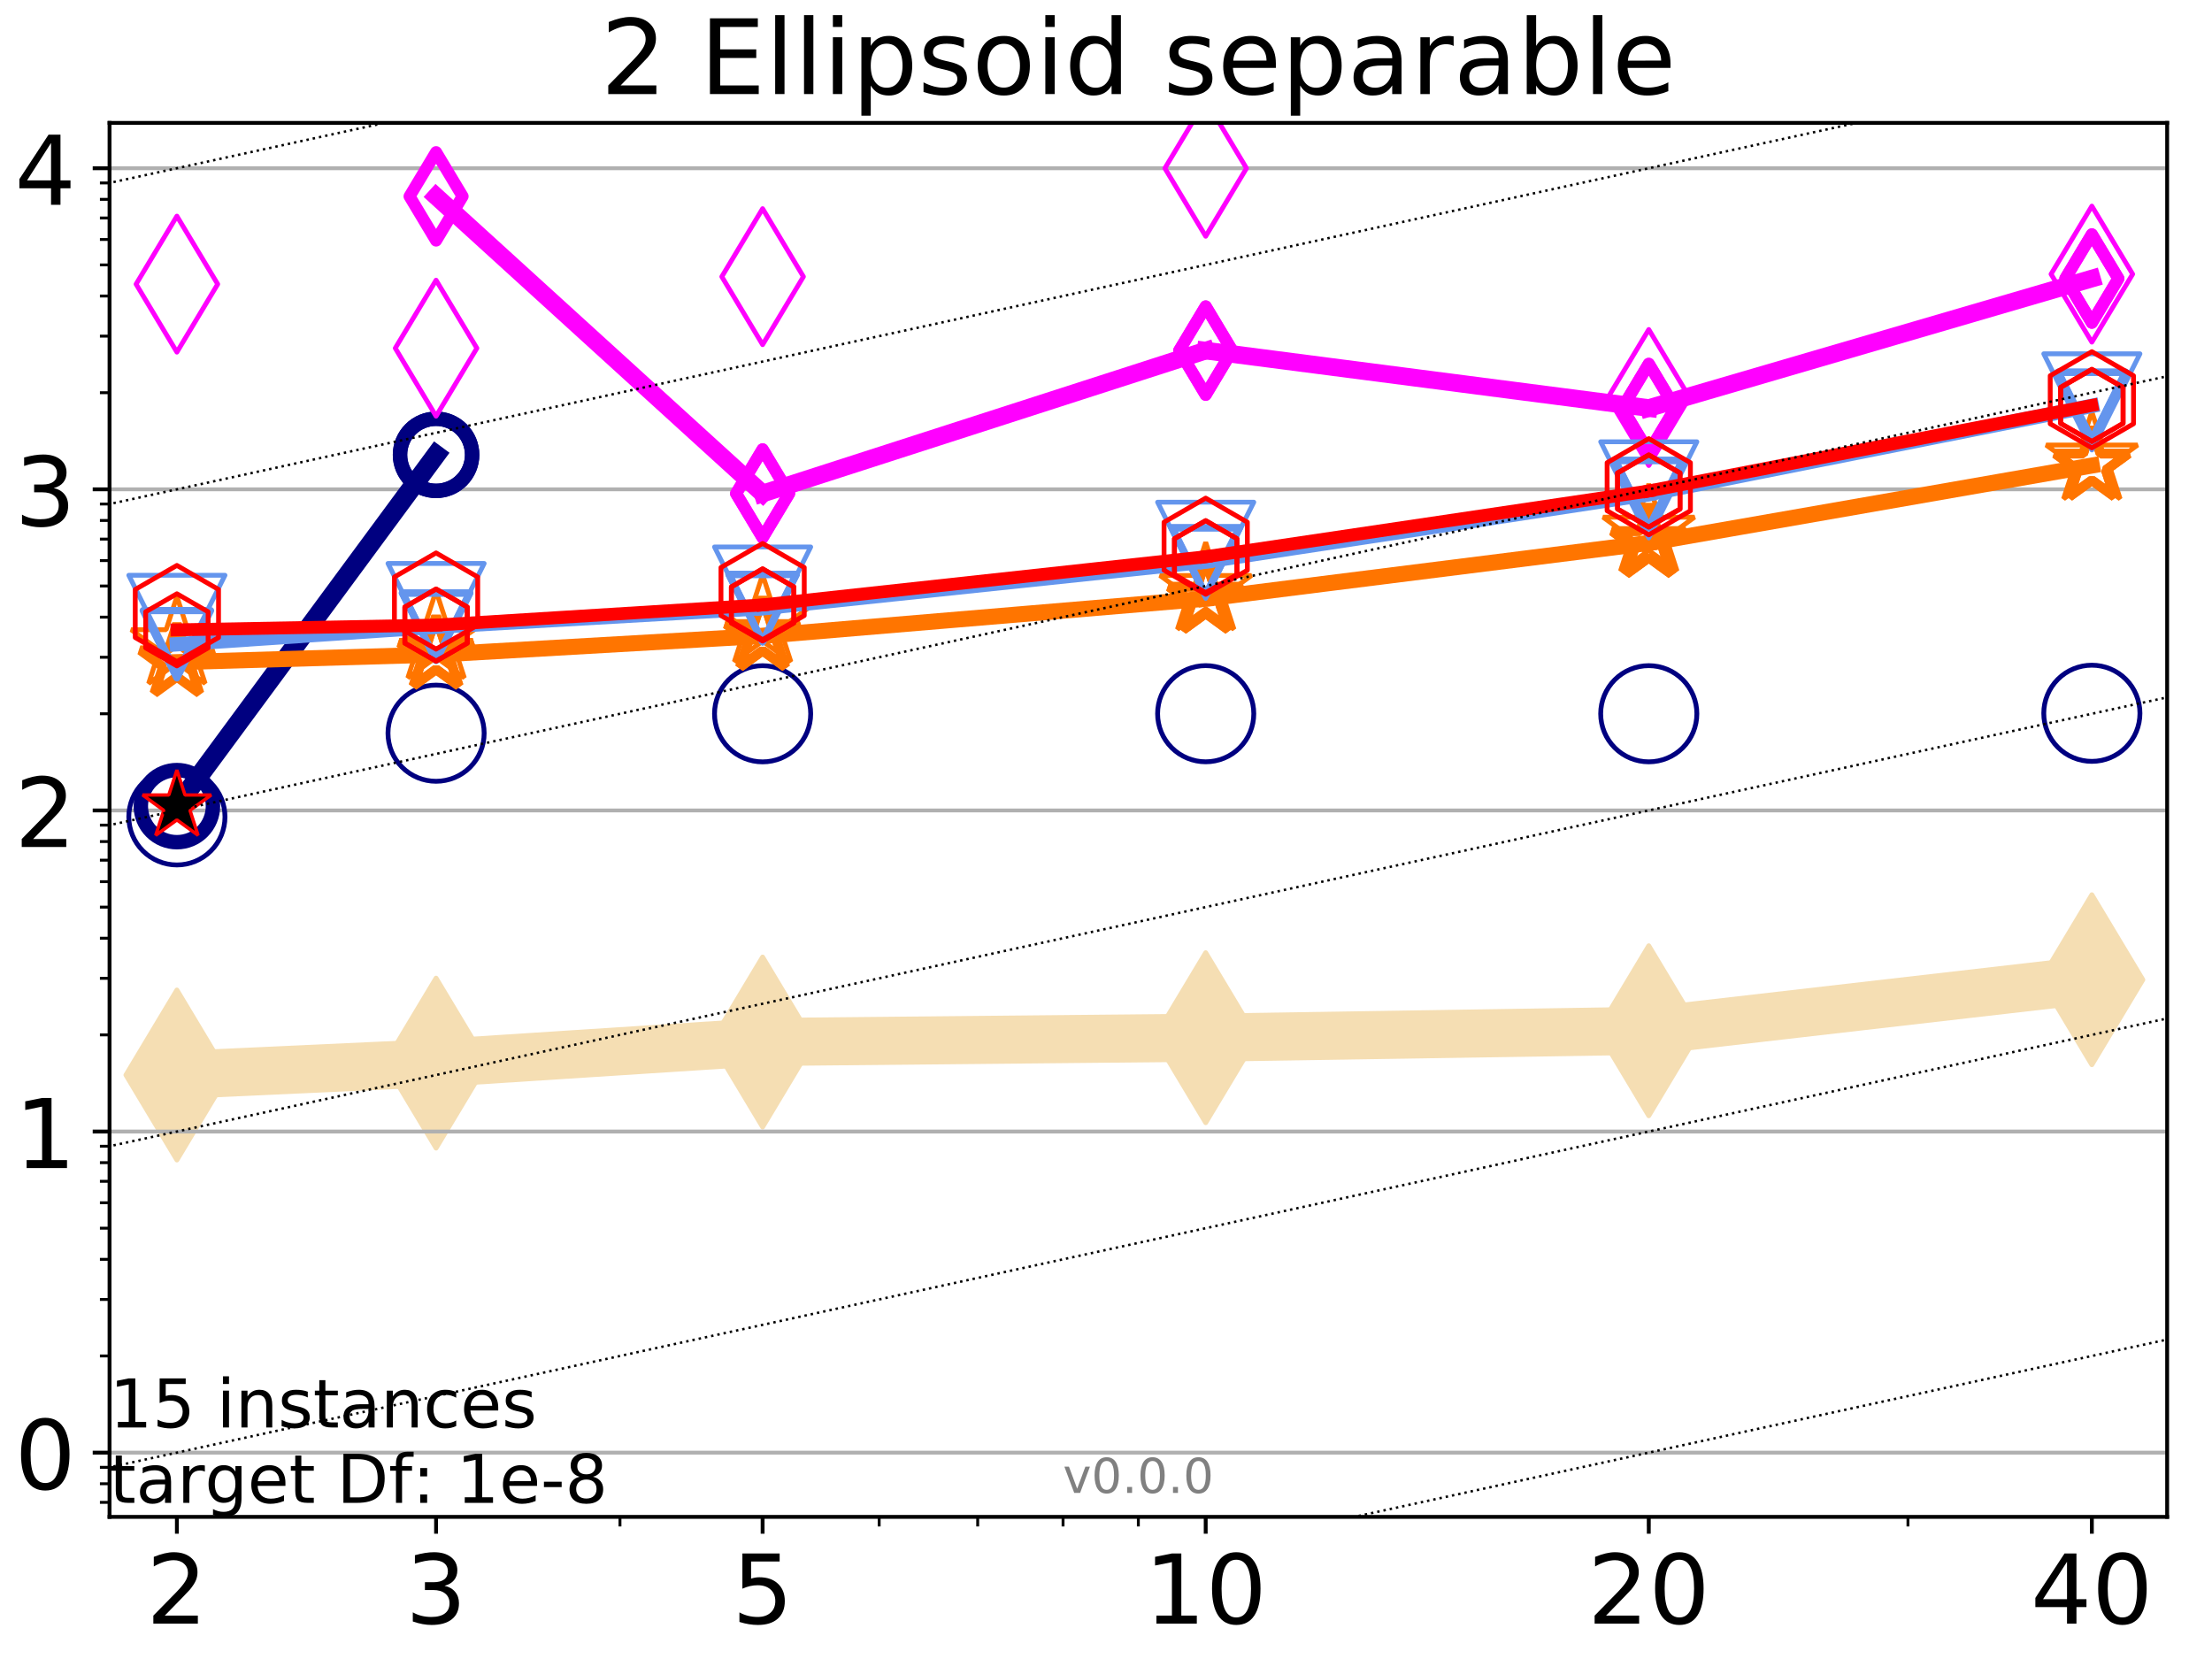 <?xml version="1.0" encoding="utf-8" standalone="no"?>
<!DOCTYPE svg PUBLIC "-//W3C//DTD SVG 1.1//EN"
  "http://www.w3.org/Graphics/SVG/1.1/DTD/svg11.dtd">
<!-- Created with matplotlib (http://matplotlib.org/) -->
<svg height="345pt" version="1.1" viewBox="0 0 460 345" width="460pt" xmlns="http://www.w3.org/2000/svg" xmlns:xlink="http://www.w3.org/1999/xlink">
 <defs>
  <style type="text/css">
*{stroke-linecap:butt;stroke-linejoin:round;}
  </style>
 </defs>
 <g id="figure_1">
  <g id="patch_1">
   <path d="M 0 345.6 
L 460.8 345.6 
L 460.8 0 
L 0 0 
z
" style="fill:#ffffff;"/>
  </g>
  <g id="axes_1">
   <g id="patch_2">
    <path d="M 22.78 315.44 
L 450.672 315.44 
L 450.672 25.56 
L 22.78 25.56 
z
" style="fill:#ffffff;"/>
   </g>
   <g id="line2d_1">
    <path clip-path="url(#p6fc8cdf6bd)" d="M 36.786 223.553 
L 90.685 221.083 
L 158.59 216.697 
L 250.732 215.796 
L 342.873 214.353 
L 435.015 203.743 
" style="fill:none;stroke:#f5deb3;stroke-linecap:square;stroke-width:10;"/>
    <defs>
     <path d="M -0 17.678 
L 10.607 0 
L 0 -17.678 
L -10.607 -0 
z
" id="maeb95c9951" style="stroke:#f5deb3;stroke-linejoin:miter;"/>
    </defs>
    <g clip-path="url(#p6fc8cdf6bd)">
     <use style="fill:#f5deb3;stroke:#f5deb3;stroke-linejoin:miter;" x="36.786" xlink:href="#maeb95c9951" y="223.553"/>
     <use style="fill:#f5deb3;stroke:#f5deb3;stroke-linejoin:miter;" x="90.685" xlink:href="#maeb95c9951" y="221.083"/>
     <use style="fill:#f5deb3;stroke:#f5deb3;stroke-linejoin:miter;" x="158.59" xlink:href="#maeb95c9951" y="216.697"/>
     <use style="fill:#f5deb3;stroke:#f5deb3;stroke-linejoin:miter;" x="250.732" xlink:href="#maeb95c9951" y="215.796"/>
     <use style="fill:#f5deb3;stroke:#f5deb3;stroke-linejoin:miter;" x="342.873" xlink:href="#maeb95c9951" y="214.353"/>
     <use style="fill:#f5deb3;stroke:#f5deb3;stroke-linejoin:miter;" x="435.015" xlink:href="#maeb95c9951" y="203.743"/>
    </g>
   </g>
   <g id="matplotlib.axis_1">
    <g id="xtick_1">
     <g id="line2d_2">
      <defs>
       <path d="M 0 0 
L 0 3.5 
" id="mf21f8f3d21" style="stroke:#000000;stroke-width:0.8;"/>
      </defs>
      <g>
       <use style="stroke:#000000;stroke-width:0.8;" x="36.786" xlink:href="#mf21f8f3d21" y="315.44"/>
      </g>
     </g>
     <g id="text_1">
      <!-- 2 -->
      <defs>
       <path d="M 19.188 8.297 
L 53.609 8.297 
L 53.609 0 
L 7.328 0 
L 7.328 8.297 
Q 12.938 14.109 22.625 23.891 
Q 32.328 33.688 34.812 36.531 
Q 39.547 41.844 41.422 45.531 
Q 43.312 49.219 43.312 52.781 
Q 43.312 58.594 39.234 62.25 
Q 35.156 65.922 28.609 65.922 
Q 23.969 65.922 18.812 64.312 
Q 13.672 62.703 7.812 59.422 
L 7.812 69.391 
Q 13.766 71.781 18.938 73 
Q 24.125 74.219 28.422 74.219 
Q 39.75 74.219 46.484 68.547 
Q 53.219 62.891 53.219 53.422 
Q 53.219 48.922 51.531 44.891 
Q 49.859 40.875 45.406 35.406 
Q 44.188 33.984 37.641 27.219 
Q 31.109 20.453 19.188 8.297 
z
" id="DejaVuSans-32"/>
      </defs>
      <g transform="translate(30.423 337.637)scale(0.2 -0.2)">
       <use xlink:href="#DejaVuSans-32"/>
      </g>
     </g>
    </g>
    <g id="xtick_2">
     <g id="line2d_3">
      <g>
       <use style="stroke:#000000;stroke-width:0.8;" x="90.685" xlink:href="#mf21f8f3d21" y="315.44"/>
      </g>
     </g>
     <g id="text_2">
      <!-- 3 -->
      <defs>
       <path d="M 40.578 39.312 
Q 47.656 37.797 51.625 33 
Q 55.609 28.219 55.609 21.188 
Q 55.609 10.406 48.188 4.484 
Q 40.766 -1.422 27.094 -1.422 
Q 22.516 -1.422 17.656 -0.516 
Q 12.797 0.391 7.625 2.203 
L 7.625 11.719 
Q 11.719 9.328 16.594 8.109 
Q 21.484 6.891 26.812 6.891 
Q 36.078 6.891 40.938 10.547 
Q 45.797 14.203 45.797 21.188 
Q 45.797 27.641 41.281 31.266 
Q 36.766 34.906 28.719 34.906 
L 20.219 34.906 
L 20.219 43.016 
L 29.109 43.016 
Q 36.375 43.016 40.234 45.922 
Q 44.094 48.828 44.094 54.297 
Q 44.094 59.906 40.109 62.906 
Q 36.141 65.922 28.719 65.922 
Q 24.656 65.922 20.016 65.031 
Q 15.375 64.156 9.812 62.312 
L 9.812 71.094 
Q 15.438 72.656 20.344 73.438 
Q 25.25 74.219 29.594 74.219 
Q 40.828 74.219 47.359 69.109 
Q 53.906 64.016 53.906 55.328 
Q 53.906 49.266 50.438 45.094 
Q 46.969 40.922 40.578 39.312 
z
" id="DejaVuSans-33"/>
      </defs>
      <g transform="translate(84.323 337.637)scale(0.2 -0.2)">
       <use xlink:href="#DejaVuSans-33"/>
      </g>
     </g>
    </g>
    <g id="xtick_3">
     <g id="line2d_4">
      <g>
       <use style="stroke:#000000;stroke-width:0.8;" x="158.59" xlink:href="#mf21f8f3d21" y="315.44"/>
      </g>
     </g>
     <g id="text_3">
      <!-- 5 -->
      <defs>
       <path d="M 10.797 72.906 
L 49.516 72.906 
L 49.516 64.594 
L 19.828 64.594 
L 19.828 46.734 
Q 21.969 47.469 24.109 47.828 
Q 26.266 48.188 28.422 48.188 
Q 40.625 48.188 47.75 41.5 
Q 54.891 34.812 54.891 23.391 
Q 54.891 11.625 47.562 5.094 
Q 40.234 -1.422 26.906 -1.422 
Q 22.312 -1.422 17.547 -0.641 
Q 12.797 0.141 7.719 1.703 
L 7.719 11.625 
Q 12.109 9.234 16.797 8.062 
Q 21.484 6.891 26.703 6.891 
Q 35.156 6.891 40.078 11.328 
Q 45.016 15.766 45.016 23.391 
Q 45.016 31 40.078 35.438 
Q 35.156 39.891 26.703 39.891 
Q 22.75 39.891 18.812 39.016 
Q 14.891 38.141 10.797 36.281 
z
" id="DejaVuSans-35"/>
      </defs>
      <g transform="translate(152.228 337.637)scale(0.2 -0.2)">
       <use xlink:href="#DejaVuSans-35"/>
      </g>
     </g>
    </g>
    <g id="xtick_4">
     <g id="line2d_5">
      <g>
       <use style="stroke:#000000;stroke-width:0.8;" x="250.732" xlink:href="#mf21f8f3d21" y="315.44"/>
      </g>
     </g>
     <g id="text_4">
      <!-- 10 -->
      <defs>
       <path d="M 12.406 8.297 
L 28.516 8.297 
L 28.516 63.922 
L 10.984 60.406 
L 10.984 69.391 
L 28.422 72.906 
L 38.281 72.906 
L 38.281 8.297 
L 54.391 8.297 
L 54.391 0 
L 12.406 0 
z
" id="DejaVuSans-31"/>
       <path d="M 31.781 66.406 
Q 24.172 66.406 20.328 58.906 
Q 16.5 51.422 16.5 36.375 
Q 16.5 21.391 20.328 13.891 
Q 24.172 6.391 31.781 6.391 
Q 39.453 6.391 43.281 13.891 
Q 47.125 21.391 47.125 36.375 
Q 47.125 51.422 43.281 58.906 
Q 39.453 66.406 31.781 66.406 
z
M 31.781 74.219 
Q 44.047 74.219 50.516 64.516 
Q 56.984 54.828 56.984 36.375 
Q 56.984 17.969 50.516 8.266 
Q 44.047 -1.422 31.781 -1.422 
Q 19.531 -1.422 13.062 8.266 
Q 6.594 17.969 6.594 36.375 
Q 6.594 54.828 13.062 64.516 
Q 19.531 74.219 31.781 74.219 
z
" id="DejaVuSans-30"/>
      </defs>
      <g transform="translate(238.007 337.637)scale(0.2 -0.2)">
       <use xlink:href="#DejaVuSans-31"/>
       <use x="63.623" xlink:href="#DejaVuSans-30"/>
      </g>
     </g>
    </g>
    <g id="xtick_5">
     <g id="line2d_6">
      <g>
       <use style="stroke:#000000;stroke-width:0.8;" x="342.873" xlink:href="#mf21f8f3d21" y="315.44"/>
      </g>
     </g>
     <g id="text_5">
      <!-- 20 -->
      <g transform="translate(330.148 337.637)scale(0.2 -0.2)">
       <use xlink:href="#DejaVuSans-32"/>
       <use x="63.623" xlink:href="#DejaVuSans-30"/>
      </g>
     </g>
    </g>
    <g id="xtick_6">
     <g id="line2d_7">
      <g>
       <use style="stroke:#000000;stroke-width:0.8;" x="435.015" xlink:href="#mf21f8f3d21" y="315.44"/>
      </g>
     </g>
     <g id="text_6">
      <!-- 40 -->
      <defs>
       <path d="M 37.797 64.312 
L 12.891 25.391 
L 37.797 25.391 
z
M 35.203 72.906 
L 47.609 72.906 
L 47.609 25.391 
L 58.016 25.391 
L 58.016 17.188 
L 47.609 17.188 
L 47.609 0 
L 37.797 0 
L 37.797 17.188 
L 4.891 17.188 
L 4.891 26.703 
z
" id="DejaVuSans-34"/>
      </defs>
      <g transform="translate(422.29 337.637)scale(0.2 -0.2)">
       <use xlink:href="#DejaVuSans-34"/>
       <use x="63.623" xlink:href="#DejaVuSans-30"/>
      </g>
     </g>
    </g>
    <g id="xtick_7">
     <g id="line2d_8">
      <defs>
       <path d="M 0 0 
L 0 2 
" id="mede8b605e2" style="stroke:#000000;stroke-width:0.6;"/>
      </defs>
      <g>
       <use style="stroke:#000000;stroke-width:0.6;" x="36.786" xlink:href="#mede8b605e2" y="315.44"/>
      </g>
     </g>
    </g>
    <g id="xtick_8">
     <g id="line2d_9">
      <g>
       <use style="stroke:#000000;stroke-width:0.6;" x="90.685" xlink:href="#mede8b605e2" y="315.44"/>
      </g>
     </g>
    </g>
    <g id="xtick_9">
     <g id="line2d_10">
      <g>
       <use style="stroke:#000000;stroke-width:0.6;" x="128.927" xlink:href="#mede8b605e2" y="315.44"/>
      </g>
     </g>
    </g>
    <g id="xtick_10">
     <g id="line2d_11">
      <g>
       <use style="stroke:#000000;stroke-width:0.6;" x="158.59" xlink:href="#mede8b605e2" y="315.44"/>
      </g>
     </g>
    </g>
    <g id="xtick_11">
     <g id="line2d_12">
      <g>
       <use style="stroke:#000000;stroke-width:0.6;" x="182.827" xlink:href="#mede8b605e2" y="315.44"/>
      </g>
     </g>
    </g>
    <g id="xtick_12">
     <g id="line2d_13">
      <g>
       <use style="stroke:#000000;stroke-width:0.6;" x="203.318" xlink:href="#mede8b605e2" y="315.44"/>
      </g>
     </g>
    </g>
    <g id="xtick_13">
     <g id="line2d_14">
      <g>
       <use style="stroke:#000000;stroke-width:0.6;" x="221.069" xlink:href="#mede8b605e2" y="315.44"/>
      </g>
     </g>
    </g>
    <g id="xtick_14">
     <g id="line2d_15">
      <g>
       <use style="stroke:#000000;stroke-width:0.6;" x="236.726" xlink:href="#mede8b605e2" y="315.44"/>
      </g>
     </g>
    </g>
    <g id="xtick_15">
     <g id="line2d_16">
      <g>
       <use style="stroke:#000000;stroke-width:0.6;" x="342.873" xlink:href="#mede8b605e2" y="315.44"/>
      </g>
     </g>
    </g>
    <g id="xtick_16">
     <g id="line2d_17">
      <g>
       <use style="stroke:#000000;stroke-width:0.6;" x="396.773" xlink:href="#mede8b605e2" y="315.44"/>
      </g>
     </g>
    </g>
    <g id="xtick_17">
     <g id="line2d_18">
      <g>
       <use style="stroke:#000000;stroke-width:0.6;" x="435.015" xlink:href="#mede8b605e2" y="315.44"/>
      </g>
     </g>
    </g>
   </g>
   <g id="matplotlib.axis_2">
    <g id="ytick_1">
     <g id="line2d_19">
      <path clip-path="url(#p6fc8cdf6bd)" d="M 22.78 302.085 
L 450.672 302.085 
" style="fill:none;stroke:#b0b0b0;stroke-linecap:square;stroke-width:0.8;"/>
     </g>
     <g id="line2d_20">
      <defs>
       <path d="M 0 0 
L -3.5 0 
" id="maa53cfafa0" style="stroke:#000000;stroke-width:0.8;"/>
      </defs>
      <g>
       <use style="stroke:#000000;stroke-width:0.8;" x="22.78" xlink:href="#maa53cfafa0" y="302.085"/>
      </g>
     </g>
     <g id="text_7">
      <!-- 0 -->
      <g transform="translate(3.055 309.684)scale(0.2 -0.2)">
       <use xlink:href="#DejaVuSans-30"/>
      </g>
     </g>
    </g>
    <g id="ytick_2">
     <g id="line2d_21">
      <path clip-path="url(#p6fc8cdf6bd)" d="M 22.78 235.311 
L 450.672 235.311 
" style="fill:none;stroke:#b0b0b0;stroke-linecap:square;stroke-width:0.8;"/>
     </g>
     <g id="line2d_22">
      <g>
       <use style="stroke:#000000;stroke-width:0.8;" x="22.78" xlink:href="#maa53cfafa0" y="235.311"/>
      </g>
     </g>
     <g id="text_8">
      <!-- 1 -->
      <g transform="translate(3.055 242.909)scale(0.2 -0.2)">
       <use xlink:href="#DejaVuSans-31"/>
      </g>
     </g>
    </g>
    <g id="ytick_3">
     <g id="line2d_23">
      <path clip-path="url(#p6fc8cdf6bd)" d="M 22.78 168.537 
L 450.672 168.537 
" style="fill:none;stroke:#b0b0b0;stroke-linecap:square;stroke-width:0.8;"/>
     </g>
     <g id="line2d_24">
      <g>
       <use style="stroke:#000000;stroke-width:0.8;" x="22.78" xlink:href="#maa53cfafa0" y="168.537"/>
      </g>
     </g>
     <g id="text_9">
      <!-- 2 -->
      <g transform="translate(3.055 176.135)scale(0.2 -0.2)">
       <use xlink:href="#DejaVuSans-32"/>
      </g>
     </g>
    </g>
    <g id="ytick_4">
     <g id="line2d_25">
      <path clip-path="url(#p6fc8cdf6bd)" d="M 22.78 101.762 
L 450.672 101.762 
" style="fill:none;stroke:#b0b0b0;stroke-linecap:square;stroke-width:0.8;"/>
     </g>
     <g id="line2d_26">
      <g>
       <use style="stroke:#000000;stroke-width:0.8;" x="22.78" xlink:href="#maa53cfafa0" y="101.762"/>
      </g>
     </g>
     <g id="text_10">
      <!-- 3 -->
      <g transform="translate(3.055 109.361)scale(0.2 -0.2)">
       <use xlink:href="#DejaVuSans-33"/>
      </g>
     </g>
    </g>
    <g id="ytick_5">
     <g id="line2d_27">
      <path clip-path="url(#p6fc8cdf6bd)" d="M 22.78 34.988 
L 450.672 34.988 
" style="fill:none;stroke:#b0b0b0;stroke-linecap:square;stroke-width:0.8;"/>
     </g>
     <g id="line2d_28">
      <g>
       <use style="stroke:#000000;stroke-width:0.8;" x="22.78" xlink:href="#maa53cfafa0" y="34.988"/>
      </g>
     </g>
     <g id="text_11">
      <!-- 4 -->
      <g transform="translate(3.055 42.587)scale(0.2 -0.2)">
       <use xlink:href="#DejaVuSans-34"/>
      </g>
     </g>
    </g>
    <g id="ytick_6">
     <g id="line2d_29">
      <defs>
       <path d="M 0 0 
L -2 0 
" id="md1c3b6cc77" style="stroke:#000000;stroke-width:0.6;"/>
      </defs>
      <g>
       <use style="stroke:#000000;stroke-width:0.6;" x="22.78" xlink:href="#md1c3b6cc77" y="312.429"/>
      </g>
     </g>
    </g>
    <g id="ytick_7">
     <g id="line2d_30">
      <g>
       <use style="stroke:#000000;stroke-width:0.6;" x="22.78" xlink:href="#md1c3b6cc77" y="308.556"/>
      </g>
     </g>
    </g>
    <g id="ytick_8">
     <g id="line2d_31">
      <g>
       <use style="stroke:#000000;stroke-width:0.6;" x="22.78" xlink:href="#md1c3b6cc77" y="305.141"/>
      </g>
     </g>
    </g>
    <g id="ytick_9">
     <g id="line2d_32">
      <g>
       <use style="stroke:#000000;stroke-width:0.6;" x="22.78" xlink:href="#md1c3b6cc77" y="281.984"/>
      </g>
     </g>
    </g>
    <g id="ytick_10">
     <g id="line2d_33">
      <g>
       <use style="stroke:#000000;stroke-width:0.6;" x="22.78" xlink:href="#md1c3b6cc77" y="270.226"/>
      </g>
     </g>
    </g>
    <g id="ytick_11">
     <g id="line2d_34">
      <g>
       <use style="stroke:#000000;stroke-width:0.6;" x="22.78" xlink:href="#md1c3b6cc77" y="261.883"/>
      </g>
     </g>
    </g>
    <g id="ytick_12">
     <g id="line2d_35">
      <g>
       <use style="stroke:#000000;stroke-width:0.6;" x="22.78" xlink:href="#md1c3b6cc77" y="255.412"/>
      </g>
     </g>
    </g>
    <g id="ytick_13">
     <g id="line2d_36">
      <g>
       <use style="stroke:#000000;stroke-width:0.6;" x="22.78" xlink:href="#md1c3b6cc77" y="250.125"/>
      </g>
     </g>
    </g>
    <g id="ytick_14">
     <g id="line2d_37">
      <g>
       <use style="stroke:#000000;stroke-width:0.6;" x="22.78" xlink:href="#md1c3b6cc77" y="245.654"/>
      </g>
     </g>
    </g>
    <g id="ytick_15">
     <g id="line2d_38">
      <g>
       <use style="stroke:#000000;stroke-width:0.6;" x="22.78" xlink:href="#md1c3b6cc77" y="241.782"/>
      </g>
     </g>
    </g>
    <g id="ytick_16">
     <g id="line2d_39">
      <g>
       <use style="stroke:#000000;stroke-width:0.6;" x="22.78" xlink:href="#md1c3b6cc77" y="238.366"/>
      </g>
     </g>
    </g>
    <g id="ytick_17">
     <g id="line2d_40">
      <g>
       <use style="stroke:#000000;stroke-width:0.6;" x="22.78" xlink:href="#md1c3b6cc77" y="215.21"/>
      </g>
     </g>
    </g>
    <g id="ytick_18">
     <g id="line2d_41">
      <g>
       <use style="stroke:#000000;stroke-width:0.6;" x="22.78" xlink:href="#md1c3b6cc77" y="203.452"/>
      </g>
     </g>
    </g>
    <g id="ytick_19">
     <g id="line2d_42">
      <g>
       <use style="stroke:#000000;stroke-width:0.6;" x="22.78" xlink:href="#md1c3b6cc77" y="195.109"/>
      </g>
     </g>
    </g>
    <g id="ytick_20">
     <g id="line2d_43">
      <g>
       <use style="stroke:#000000;stroke-width:0.6;" x="22.78" xlink:href="#md1c3b6cc77" y="188.638"/>
      </g>
     </g>
    </g>
    <g id="ytick_21">
     <g id="line2d_44">
      <g>
       <use style="stroke:#000000;stroke-width:0.6;" x="22.78" xlink:href="#md1c3b6cc77" y="183.35"/>
      </g>
     </g>
    </g>
    <g id="ytick_22">
     <g id="line2d_45">
      <g>
       <use style="stroke:#000000;stroke-width:0.6;" x="22.78" xlink:href="#md1c3b6cc77" y="178.88"/>
      </g>
     </g>
    </g>
    <g id="ytick_23">
     <g id="line2d_46">
      <g>
       <use style="stroke:#000000;stroke-width:0.6;" x="22.78" xlink:href="#md1c3b6cc77" y="175.008"/>
      </g>
     </g>
    </g>
    <g id="ytick_24">
     <g id="line2d_47">
      <g>
       <use style="stroke:#000000;stroke-width:0.6;" x="22.78" xlink:href="#md1c3b6cc77" y="171.592"/>
      </g>
     </g>
    </g>
    <g id="ytick_25">
     <g id="line2d_48">
      <g>
       <use style="stroke:#000000;stroke-width:0.6;" x="22.78" xlink:href="#md1c3b6cc77" y="148.436"/>
      </g>
     </g>
    </g>
    <g id="ytick_26">
     <g id="line2d_49">
      <g>
       <use style="stroke:#000000;stroke-width:0.6;" x="22.78" xlink:href="#md1c3b6cc77" y="136.677"/>
      </g>
     </g>
    </g>
    <g id="ytick_27">
     <g id="line2d_50">
      <g>
       <use style="stroke:#000000;stroke-width:0.6;" x="22.78" xlink:href="#md1c3b6cc77" y="128.335"/>
      </g>
     </g>
    </g>
    <g id="ytick_28">
     <g id="line2d_51">
      <g>
       <use style="stroke:#000000;stroke-width:0.6;" x="22.78" xlink:href="#md1c3b6cc77" y="121.863"/>
      </g>
     </g>
    </g>
    <g id="ytick_29">
     <g id="line2d_52">
      <g>
       <use style="stroke:#000000;stroke-width:0.6;" x="22.78" xlink:href="#md1c3b6cc77" y="116.576"/>
      </g>
     </g>
    </g>
    <g id="ytick_30">
     <g id="line2d_53">
      <g>
       <use style="stroke:#000000;stroke-width:0.6;" x="22.78" xlink:href="#md1c3b6cc77" y="112.106"/>
      </g>
     </g>
    </g>
    <g id="ytick_31">
     <g id="line2d_54">
      <g>
       <use style="stroke:#000000;stroke-width:0.6;" x="22.78" xlink:href="#md1c3b6cc77" y="108.234"/>
      </g>
     </g>
    </g>
    <g id="ytick_32">
     <g id="line2d_55">
      <g>
       <use style="stroke:#000000;stroke-width:0.6;" x="22.78" xlink:href="#md1c3b6cc77" y="104.818"/>
      </g>
     </g>
    </g>
    <g id="ytick_33">
     <g id="line2d_56">
      <g>
       <use style="stroke:#000000;stroke-width:0.6;" x="22.78" xlink:href="#md1c3b6cc77" y="81.661"/>
      </g>
     </g>
    </g>
    <g id="ytick_34">
     <g id="line2d_57">
      <g>
       <use style="stroke:#000000;stroke-width:0.6;" x="22.78" xlink:href="#md1c3b6cc77" y="69.903"/>
      </g>
     </g>
    </g>
    <g id="ytick_35">
     <g id="line2d_58">
      <g>
       <use style="stroke:#000000;stroke-width:0.6;" x="22.78" xlink:href="#md1c3b6cc77" y="61.56"/>
      </g>
     </g>
    </g>
    <g id="ytick_36">
     <g id="line2d_59">
      <g>
       <use style="stroke:#000000;stroke-width:0.6;" x="22.78" xlink:href="#md1c3b6cc77" y="55.089"/>
      </g>
     </g>
    </g>
    <g id="ytick_37">
     <g id="line2d_60">
      <g>
       <use style="stroke:#000000;stroke-width:0.6;" x="22.78" xlink:href="#md1c3b6cc77" y="49.802"/>
      </g>
     </g>
    </g>
    <g id="ytick_38">
     <g id="line2d_61">
      <g>
       <use style="stroke:#000000;stroke-width:0.6;" x="22.78" xlink:href="#md1c3b6cc77" y="45.332"/>
      </g>
     </g>
    </g>
    <g id="ytick_39">
     <g id="line2d_62">
      <g>
       <use style="stroke:#000000;stroke-width:0.6;" x="22.78" xlink:href="#md1c3b6cc77" y="41.459"/>
      </g>
     </g>
    </g>
    <g id="ytick_40">
     <g id="line2d_63">
      <g>
       <use style="stroke:#000000;stroke-width:0.6;" x="22.78" xlink:href="#md1c3b6cc77" y="38.044"/>
      </g>
     </g>
    </g>
   </g>
   <g id="line2d_64">
    <path clip-path="url(#p6fc8cdf6bd)" d="M 36.786 167.641 
L 90.685 94.581 
" style="fill:none;stroke:#000080;stroke-linecap:square;stroke-width:4;"/>
    <defs>
     <path d="M 0 7.5 
C 1.989 7.5 3.897 6.71 5.303 5.303 
C 6.71 3.897 7.5 1.989 7.5 0 
C 7.5 -1.989 6.71 -3.897 5.303 -5.303 
C 3.897 -6.71 1.989 -7.5 0 -7.5 
C -1.989 -7.5 -3.897 -6.71 -5.303 -5.303 
C -6.71 -3.897 -7.5 -1.989 -7.5 0 
C -7.5 1.989 -6.71 3.897 -5.303 5.303 
C -3.897 6.71 -1.989 7.5 0 7.5 
z
" id="m6728374d27" style="stroke:#000080;stroke-width:3;"/>
    </defs>
    <g clip-path="url(#p6fc8cdf6bd)">
     <use style="fill:none;stroke:#000080;stroke-width:3;" x="36.786" xlink:href="#m6728374d27" y="167.641"/>
     <use style="fill:none;stroke:#000080;stroke-width:3;" x="90.685" xlink:href="#m6728374d27" y="94.581"/>
    </g>
   </g>
   <g id="line2d_65">
    <path clip-path="url(#p6fc8cdf6bd)" d="M 90.685 94.581 
" style="fill:none;stroke:#000080;stroke-linecap:square;stroke-width:4;"/>
    <g clip-path="url(#p6fc8cdf6bd)">
     <use style="fill:none;stroke:#000080;stroke-width:3;" x="90.685" xlink:href="#m6728374d27" y="94.581"/>
    </g>
   </g>
   <g id="line2d_66"/>
   <g id="line2d_67">
    <defs>
     <path d="M 0 10 
C 2.652 10 5.196 8.946 7.071 7.071 
C 8.946 5.196 10 2.652 10 0 
C 10 -2.652 8.946 -5.196 7.071 -7.071 
C 5.196 -8.946 2.652 -10 0 -10 
C -2.652 -10 -5.196 -8.946 -7.071 -7.071 
C -8.946 -5.196 -10 -2.652 -10 0 
C -10 2.652 -8.946 5.196 -7.071 7.071 
C -5.196 8.946 -2.652 10 0 10 
z
" id="m3e80b614be" style="stroke:#000080;"/>
    </defs>
    <g clip-path="url(#p6fc8cdf6bd)">
     <use style="fill:none;stroke:#000080;" x="36.786" xlink:href="#m3e80b614be" y="169.872"/>
     <use style="fill:none;stroke:#000080;" x="90.685" xlink:href="#m3e80b614be" y="152.474"/>
     <use style="fill:none;stroke:#000080;" x="158.59" xlink:href="#m3e80b614be" y="148.436"/>
     <use style="fill:none;stroke:#000080;" x="250.732" xlink:href="#m3e80b614be" y="148.421"/>
     <use style="fill:none;stroke:#000080;" x="342.873" xlink:href="#m3e80b614be" y="148.428"/>
     <use style="fill:none;stroke:#000080;" x="435.015" xlink:href="#m3e80b614be" y="148.331"/>
    </g>
   </g>
   <g id="line2d_68">
    <path clip-path="url(#p6fc8cdf6bd)" d="M 90.685 40.832 
L 158.59 102.632 
" style="fill:none;stroke:#ff00ff;stroke-linecap:square;stroke-width:3.667;"/>
    <defs>
     <path d="M -0 9.192 
L 5.515 0 
L 0 -9.192 
L -5.515 -0 
z
" id="m2fcf18b0b6" style="stroke:#ff00ff;stroke-linejoin:miter;stroke-width:2.5;"/>
    </defs>
    <g clip-path="url(#p6fc8cdf6bd)">
     <use style="fill:none;stroke:#ff00ff;stroke-linejoin:miter;stroke-width:2.5;" x="90.685" xlink:href="#m2fcf18b0b6" y="40.832"/>
     <use style="fill:none;stroke:#ff00ff;stroke-linejoin:miter;stroke-width:2.5;" x="158.59" xlink:href="#m2fcf18b0b6" y="102.632"/>
    </g>
   </g>
   <g id="line2d_69">
    <path clip-path="url(#p6fc8cdf6bd)" d="M 158.59 102.632 
L 250.732 72.911 
" style="fill:none;stroke:#ff00ff;stroke-linecap:square;stroke-width:3.667;"/>
    <g clip-path="url(#p6fc8cdf6bd)">
     <use style="fill:none;stroke:#ff00ff;stroke-linejoin:miter;stroke-width:2.5;" x="158.59" xlink:href="#m2fcf18b0b6" y="102.632"/>
     <use style="fill:none;stroke:#ff00ff;stroke-linejoin:miter;stroke-width:2.5;" x="250.732" xlink:href="#m2fcf18b0b6" y="72.911"/>
    </g>
   </g>
   <g id="line2d_70">
    <path clip-path="url(#p6fc8cdf6bd)" d="M 250.732 72.911 
L 342.873 84.854 
" style="fill:none;stroke:#ff00ff;stroke-linecap:square;stroke-width:3.667;"/>
    <g clip-path="url(#p6fc8cdf6bd)">
     <use style="fill:none;stroke:#ff00ff;stroke-linejoin:miter;stroke-width:2.5;" x="250.732" xlink:href="#m2fcf18b0b6" y="72.911"/>
     <use style="fill:none;stroke:#ff00ff;stroke-linejoin:miter;stroke-width:2.5;" x="342.873" xlink:href="#m2fcf18b0b6" y="84.854"/>
    </g>
   </g>
   <g id="line2d_71">
    <path clip-path="url(#p6fc8cdf6bd)" d="M 342.873 84.854 
L 435.015 57.926 
" style="fill:none;stroke:#ff00ff;stroke-linecap:square;stroke-width:3.667;"/>
    <g clip-path="url(#p6fc8cdf6bd)">
     <use style="fill:none;stroke:#ff00ff;stroke-linejoin:miter;stroke-width:2.5;" x="342.873" xlink:href="#m2fcf18b0b6" y="84.854"/>
     <use style="fill:none;stroke:#ff00ff;stroke-linejoin:miter;stroke-width:2.5;" x="435.015" xlink:href="#m2fcf18b0b6" y="57.926"/>
    </g>
   </g>
   <g id="line2d_72">
    <path clip-path="url(#p6fc8cdf6bd)" d="M 435.015 57.926 
" style="fill:none;stroke:#ff00ff;stroke-linecap:square;stroke-width:3.667;"/>
    <g clip-path="url(#p6fc8cdf6bd)">
     <use style="fill:none;stroke:#ff00ff;stroke-linejoin:miter;stroke-width:2.5;" x="435.015" xlink:href="#m2fcf18b0b6" y="57.926"/>
    </g>
   </g>
   <g id="line2d_73"/>
   <g id="line2d_74">
    <defs>
     <path d="M -0 14.142 
L 8.485 0 
L -0 -14.142 
L -8.485 -0 
z
" id="mcb8ce6cc51" style="stroke:#ff00ff;stroke-linejoin:miter;"/>
    </defs>
    <g clip-path="url(#p6fc8cdf6bd)">
     <use style="fill:none;stroke:#ff00ff;stroke-linejoin:miter;" x="36.786" xlink:href="#mcb8ce6cc51" y="59.088"/>
     <use style="fill:none;stroke:#ff00ff;stroke-linejoin:miter;" x="90.685" xlink:href="#mcb8ce6cc51" y="72.405"/>
     <use style="fill:none;stroke:#ff00ff;stroke-linejoin:miter;" x="158.59" xlink:href="#mcb8ce6cc51" y="57.533"/>
     <use style="fill:none;stroke:#ff00ff;stroke-linejoin:miter;" x="250.732" xlink:href="#mcb8ce6cc51" y="34.988"/>
     <use style="fill:none;stroke:#ff00ff;stroke-linejoin:miter;" x="342.873" xlink:href="#mcb8ce6cc51" y="82.665"/>
     <use style="fill:none;stroke:#ff00ff;stroke-linejoin:miter;" x="435.015" xlink:href="#mcb8ce6cc51" y="57.005"/>
    </g>
   </g>
   <g id="line2d_75">
    <path clip-path="url(#p6fc8cdf6bd)" d="M 36.786 137.697 
L 90.685 136.135 
" style="fill:none;stroke:#ff7500;stroke-linecap:square;stroke-width:3.333;"/>
    <defs>
     <path d="M 0 -8 
L -1.796 -2.472 
L -7.608 -2.472 
L -2.906 0.944 
L -4.702 6.472 
L -0 3.056 
L 4.702 6.472 
L 2.906 0.944 
L 7.608 -2.472 
L 1.796 -2.472 
z
" id="m9c776a3eb9" style="stroke:#ff7500;stroke-linejoin:bevel;stroke-width:2;"/>
    </defs>
    <g clip-path="url(#p6fc8cdf6bd)">
     <use style="fill:none;stroke:#ff7500;stroke-linejoin:bevel;stroke-width:2;" x="36.786" xlink:href="#m9c776a3eb9" y="137.697"/>
     <use style="fill:none;stroke:#ff7500;stroke-linejoin:bevel;stroke-width:2;" x="90.685" xlink:href="#m9c776a3eb9" y="136.135"/>
    </g>
   </g>
   <g id="line2d_76">
    <path clip-path="url(#p6fc8cdf6bd)" d="M 90.685 136.135 
L 158.59 132.243 
" style="fill:none;stroke:#ff7500;stroke-linecap:square;stroke-width:3.333;"/>
    <g clip-path="url(#p6fc8cdf6bd)">
     <use style="fill:none;stroke:#ff7500;stroke-linejoin:bevel;stroke-width:2;" x="90.685" xlink:href="#m9c776a3eb9" y="136.135"/>
     <use style="fill:none;stroke:#ff7500;stroke-linejoin:bevel;stroke-width:2;" x="158.59" xlink:href="#m9c776a3eb9" y="132.243"/>
    </g>
   </g>
   <g id="line2d_77">
    <path clip-path="url(#p6fc8cdf6bd)" d="M 158.59 132.243 
L 250.732 124.501 
" style="fill:none;stroke:#ff7500;stroke-linecap:square;stroke-width:3.333;"/>
    <g clip-path="url(#p6fc8cdf6bd)">
     <use style="fill:none;stroke:#ff7500;stroke-linejoin:bevel;stroke-width:2;" x="158.59" xlink:href="#m9c776a3eb9" y="132.243"/>
     <use style="fill:none;stroke:#ff7500;stroke-linejoin:bevel;stroke-width:2;" x="250.732" xlink:href="#m9c776a3eb9" y="124.501"/>
    </g>
   </g>
   <g id="line2d_78">
    <path clip-path="url(#p6fc8cdf6bd)" d="M 250.732 124.501 
L 342.873 112.914 
" style="fill:none;stroke:#ff7500;stroke-linecap:square;stroke-width:3.333;"/>
    <g clip-path="url(#p6fc8cdf6bd)">
     <use style="fill:none;stroke:#ff7500;stroke-linejoin:bevel;stroke-width:2;" x="250.732" xlink:href="#m9c776a3eb9" y="124.501"/>
     <use style="fill:none;stroke:#ff7500;stroke-linejoin:bevel;stroke-width:2;" x="342.873" xlink:href="#m9c776a3eb9" y="112.914"/>
    </g>
   </g>
   <g id="line2d_79">
    <path clip-path="url(#p6fc8cdf6bd)" d="M 342.873 112.914 
L 435.015 96.813 
" style="fill:none;stroke:#ff7500;stroke-linecap:square;stroke-width:3.333;"/>
    <g clip-path="url(#p6fc8cdf6bd)">
     <use style="fill:none;stroke:#ff7500;stroke-linejoin:bevel;stroke-width:2;" x="342.873" xlink:href="#m9c776a3eb9" y="112.914"/>
     <use style="fill:none;stroke:#ff7500;stroke-linejoin:bevel;stroke-width:2;" x="435.015" xlink:href="#m9c776a3eb9" y="96.813"/>
    </g>
   </g>
   <g id="line2d_80">
    <path clip-path="url(#p6fc8cdf6bd)" d="M 435.015 96.813 
" style="fill:none;stroke:#ff7500;stroke-linecap:square;stroke-width:3.333;"/>
    <g clip-path="url(#p6fc8cdf6bd)">
     <use style="fill:none;stroke:#ff7500;stroke-linejoin:bevel;stroke-width:2;" x="435.015" xlink:href="#m9c776a3eb9" y="96.813"/>
    </g>
   </g>
   <g id="line2d_81"/>
   <g id="line2d_82">
    <defs>
     <path d="M 0 -10 
L -2.245 -3.09 
L -9.511 -3.09 
L -3.633 1.18 
L -5.878 8.09 
L -0 3.82 
L 5.878 8.09 
L 3.633 1.18 
L 9.511 -3.09 
L 2.245 -3.09 
z
" id="m007172b4be" style="stroke:#ff7500;stroke-linejoin:bevel;"/>
    </defs>
    <g clip-path="url(#p6fc8cdf6bd)">
     <use style="fill:none;stroke:#ff7500;stroke-linejoin:bevel;" x="36.786" xlink:href="#m007172b4be" y="134.045"/>
     <use style="fill:none;stroke:#ff7500;stroke-linejoin:bevel;" x="90.685" xlink:href="#m007172b4be" y="132.878"/>
     <use style="fill:none;stroke:#ff7500;stroke-linejoin:bevel;" x="158.59" xlink:href="#m007172b4be" y="129.518"/>
     <use style="fill:none;stroke:#ff7500;stroke-linejoin:bevel;" x="250.732" xlink:href="#m007172b4be" y="122.771"/>
     <use style="fill:none;stroke:#ff7500;stroke-linejoin:bevel;" x="342.873" xlink:href="#m007172b4be" y="110.644"/>
     <use style="fill:none;stroke:#ff7500;stroke-linejoin:bevel;" x="435.015" xlink:href="#m007172b4be" y="95.639"/>
    </g>
   </g>
   <g id="line2d_83">
    <path clip-path="url(#p6fc8cdf6bd)" d="M 36.786 133.975 
L 90.685 130.322 
" style="fill:none;stroke:#6495ed;stroke-linecap:square;stroke-width:3;"/>
    <defs>
     <path d="M -0 7 
L 7 -7 
L -7 -7 
z
" id="m24bae9e10c" style="stroke:#6495ed;stroke-linejoin:miter;stroke-width:1.5;"/>
    </defs>
    <g clip-path="url(#p6fc8cdf6bd)">
     <use style="fill:none;stroke:#6495ed;stroke-linejoin:miter;stroke-width:1.5;" x="36.786" xlink:href="#m24bae9e10c" y="133.975"/>
     <use style="fill:none;stroke:#6495ed;stroke-linejoin:miter;stroke-width:1.5;" x="90.685" xlink:href="#m24bae9e10c" y="130.322"/>
    </g>
   </g>
   <g id="line2d_84">
    <path clip-path="url(#p6fc8cdf6bd)" d="M 90.685 130.322 
L 158.59 126.451 
" style="fill:none;stroke:#6495ed;stroke-linecap:square;stroke-width:3;"/>
    <g clip-path="url(#p6fc8cdf6bd)">
     <use style="fill:none;stroke:#6495ed;stroke-linejoin:miter;stroke-width:1.5;" x="90.685" xlink:href="#m24bae9e10c" y="130.322"/>
     <use style="fill:none;stroke:#6495ed;stroke-linejoin:miter;stroke-width:1.5;" x="158.59" xlink:href="#m24bae9e10c" y="126.451"/>
    </g>
   </g>
   <g id="line2d_85">
    <path clip-path="url(#p6fc8cdf6bd)" d="M 158.59 126.451 
L 250.732 116.764 
" style="fill:none;stroke:#6495ed;stroke-linecap:square;stroke-width:3;"/>
    <g clip-path="url(#p6fc8cdf6bd)">
     <use style="fill:none;stroke:#6495ed;stroke-linejoin:miter;stroke-width:1.5;" x="158.59" xlink:href="#m24bae9e10c" y="126.451"/>
     <use style="fill:none;stroke:#6495ed;stroke-linejoin:miter;stroke-width:1.5;" x="250.732" xlink:href="#m24bae9e10c" y="116.764"/>
    </g>
   </g>
   <g id="line2d_86">
    <path clip-path="url(#p6fc8cdf6bd)" d="M 250.732 116.764 
L 342.873 102.746 
" style="fill:none;stroke:#6495ed;stroke-linecap:square;stroke-width:3;"/>
    <g clip-path="url(#p6fc8cdf6bd)">
     <use style="fill:none;stroke:#6495ed;stroke-linejoin:miter;stroke-width:1.5;" x="250.732" xlink:href="#m24bae9e10c" y="116.764"/>
     <use style="fill:none;stroke:#6495ed;stroke-linejoin:miter;stroke-width:1.5;" x="342.873" xlink:href="#m24bae9e10c" y="102.746"/>
    </g>
   </g>
   <g id="line2d_87">
    <path clip-path="url(#p6fc8cdf6bd)" d="M 342.873 102.746 
L 435.015 84.408 
" style="fill:none;stroke:#6495ed;stroke-linecap:square;stroke-width:3;"/>
    <g clip-path="url(#p6fc8cdf6bd)">
     <use style="fill:none;stroke:#6495ed;stroke-linejoin:miter;stroke-width:1.5;" x="342.873" xlink:href="#m24bae9e10c" y="102.746"/>
     <use style="fill:none;stroke:#6495ed;stroke-linejoin:miter;stroke-width:1.5;" x="435.015" xlink:href="#m24bae9e10c" y="84.408"/>
    </g>
   </g>
   <g id="line2d_88">
    <path clip-path="url(#p6fc8cdf6bd)" d="M 435.015 84.408 
" style="fill:none;stroke:#6495ed;stroke-linecap:square;stroke-width:3;"/>
    <g clip-path="url(#p6fc8cdf6bd)">
     <use style="fill:none;stroke:#6495ed;stroke-linejoin:miter;stroke-width:1.5;" x="435.015" xlink:href="#m24bae9e10c" y="84.408"/>
    </g>
   </g>
   <g id="line2d_89"/>
   <g id="line2d_90">
    <defs>
     <path d="M -0 10 
L 10 -10 
L -10 -10 
z
" id="m95c885f127" style="stroke:#6495ed;stroke-linejoin:miter;"/>
    </defs>
    <g clip-path="url(#p6fc8cdf6bd)">
     <use style="fill:none;stroke:#6495ed;stroke-linejoin:miter;" x="36.786" xlink:href="#m95c885f127" y="129.632"/>
     <use style="fill:none;stroke:#6495ed;stroke-linejoin:miter;" x="90.685" xlink:href="#m95c885f127" y="127.174"/>
     <use style="fill:none;stroke:#6495ed;stroke-linejoin:miter;" x="158.59" xlink:href="#m95c885f127" y="123.744"/>
     <use style="fill:none;stroke:#6495ed;stroke-linejoin:miter;" x="250.732" xlink:href="#m95c885f127" y="114.434"/>
     <use style="fill:none;stroke:#6495ed;stroke-linejoin:miter;" x="342.873" xlink:href="#m95c885f127" y="101.873"/>
     <use style="fill:none;stroke:#6495ed;stroke-linejoin:miter;" x="435.015" xlink:href="#m95c885f127" y="83.575"/>
    </g>
   </g>
   <g id="line2d_91">
    <path clip-path="url(#p6fc8cdf6bd)" d="M 36.786 130.979 
L 90.685 129.99 
" style="fill:none;stroke:#ff0000;stroke-linecap:square;stroke-width:2.667;"/>
    <defs>
     <path d="M 0 -7.5 
L -6.495 -3.75 
L -6.495 3.75 
L -0 7.5 
L 6.495 3.75 
L 6.495 -3.75 
z
" id="m47233c2389" style="stroke:#ff0000;stroke-linejoin:miter;"/>
    </defs>
    <g clip-path="url(#p6fc8cdf6bd)">
     <use style="fill:none;stroke:#ff0000;stroke-linejoin:miter;" x="36.786" xlink:href="#m47233c2389" y="130.979"/>
     <use style="fill:none;stroke:#ff0000;stroke-linejoin:miter;" x="90.685" xlink:href="#m47233c2389" y="129.99"/>
    </g>
   </g>
   <g id="line2d_92">
    <path clip-path="url(#p6fc8cdf6bd)" d="M 90.685 129.99 
L 158.59 125.795 
" style="fill:none;stroke:#ff0000;stroke-linecap:square;stroke-width:2.667;"/>
    <g clip-path="url(#p6fc8cdf6bd)">
     <use style="fill:none;stroke:#ff0000;stroke-linejoin:miter;" x="90.685" xlink:href="#m47233c2389" y="129.99"/>
     <use style="fill:none;stroke:#ff0000;stroke-linejoin:miter;" x="158.59" xlink:href="#m47233c2389" y="125.795"/>
    </g>
   </g>
   <g id="line2d_93">
    <path clip-path="url(#p6fc8cdf6bd)" d="M 158.59 125.795 
L 250.732 115.772 
" style="fill:none;stroke:#ff0000;stroke-linecap:square;stroke-width:2.667;"/>
    <g clip-path="url(#p6fc8cdf6bd)">
     <use style="fill:none;stroke:#ff0000;stroke-linejoin:miter;" x="158.59" xlink:href="#m47233c2389" y="125.795"/>
     <use style="fill:none;stroke:#ff0000;stroke-linejoin:miter;" x="250.732" xlink:href="#m47233c2389" y="115.772"/>
    </g>
   </g>
   <g id="line2d_94">
    <path clip-path="url(#p6fc8cdf6bd)" d="M 250.732 115.772 
L 342.873 102.104 
" style="fill:none;stroke:#ff0000;stroke-linecap:square;stroke-width:2.667;"/>
    <g clip-path="url(#p6fc8cdf6bd)">
     <use style="fill:none;stroke:#ff0000;stroke-linejoin:miter;" x="250.732" xlink:href="#m47233c2389" y="115.772"/>
     <use style="fill:none;stroke:#ff0000;stroke-linejoin:miter;" x="342.873" xlink:href="#m47233c2389" y="102.104"/>
    </g>
   </g>
   <g id="line2d_95">
    <path clip-path="url(#p6fc8cdf6bd)" d="M 342.873 102.104 
L 435.015 84.305 
" style="fill:none;stroke:#ff0000;stroke-linecap:square;stroke-width:2.667;"/>
    <g clip-path="url(#p6fc8cdf6bd)">
     <use style="fill:none;stroke:#ff0000;stroke-linejoin:miter;" x="342.873" xlink:href="#m47233c2389" y="102.104"/>
     <use style="fill:none;stroke:#ff0000;stroke-linejoin:miter;" x="435.015" xlink:href="#m47233c2389" y="84.305"/>
    </g>
   </g>
   <g id="line2d_96">
    <path clip-path="url(#p6fc8cdf6bd)" d="M 435.015 84.305 
" style="fill:none;stroke:#ff0000;stroke-linecap:square;stroke-width:2.667;"/>
    <g clip-path="url(#p6fc8cdf6bd)">
     <use style="fill:none;stroke:#ff0000;stroke-linejoin:miter;" x="435.015" xlink:href="#m47233c2389" y="84.305"/>
    </g>
   </g>
   <g id="line2d_97"/>
   <g id="line2d_98">
    <defs>
     <path d="M 0 -10 
L -8.66 -5 
L -8.66 5 
L -0 10 
L 8.66 5 
L 8.66 -5 
z
" id="m1166e37328" style="stroke:#ff0000;stroke-linejoin:miter;"/>
    </defs>
    <g clip-path="url(#p6fc8cdf6bd)">
     <use style="fill:none;stroke:#ff0000;stroke-linejoin:miter;" x="36.786" xlink:href="#m1166e37328" y="127.583"/>
     <use style="fill:none;stroke:#ff0000;stroke-linejoin:miter;" x="90.685" xlink:href="#m1166e37328" y="124.983"/>
     <use style="fill:none;stroke:#ff0000;stroke-linejoin:miter;" x="158.59" xlink:href="#m1166e37328" y="123.011"/>
     <use style="fill:none;stroke:#ff0000;stroke-linejoin:miter;" x="250.732" xlink:href="#m1166e37328" y="113.589"/>
     <use style="fill:none;stroke:#ff0000;stroke-linejoin:miter;" x="342.873" xlink:href="#m1166e37328" y="101.219"/>
     <use style="fill:none;stroke:#ff0000;stroke-linejoin:miter;" x="435.015" xlink:href="#m1166e37328" y="83.132"/>
    </g>
   </g>
   <g id="line2d_99">
    <defs>
     <path d="M 0 -7.5 
L -1.684 -2.318 
L -7.133 -2.318 
L -2.725 0.885 
L -4.408 6.068 
L -0 2.865 
L 4.408 6.068 
L 2.725 0.885 
L 7.133 -2.318 
L 1.684 -2.318 
z
" id="mdde8aae2a3" style="stroke:#ff0000;stroke-linejoin:bevel;stroke-width:0.7;"/>
    </defs>
    <g clip-path="url(#p6fc8cdf6bd)">
     <use style="stroke:#ff0000;stroke-linejoin:bevel;stroke-width:0.7;" x="36.786" xlink:href="#mdde8aae2a3" y="167.641"/>
    </g>
   </g>
   <g id="line2d_100">
    <path clip-path="url(#p6fc8cdf6bd)" d="M 138.821 346.6 
L 461.8 276.141 
" style="fill:none;stroke:#000000;stroke-dasharray:0.5,0.825;stroke-dashoffset:0;stroke-width:0.5;"/>
   </g>
   <g id="line2d_101">
    <path clip-path="url(#p6fc8cdf6bd)" d="M -1 310.328 
L 461.8 209.367 
" style="fill:none;stroke:#000000;stroke-dasharray:0.5,0.825;stroke-dashoffset:0;stroke-width:0.5;"/>
   </g>
   <g id="line2d_102">
    <path clip-path="url(#p6fc8cdf6bd)" d="M -1 243.554 
L 461.8 142.592 
" style="fill:none;stroke:#000000;stroke-dasharray:0.5,0.825;stroke-dashoffset:0;stroke-width:0.5;"/>
   </g>
   <g id="line2d_103">
    <path clip-path="url(#p6fc8cdf6bd)" d="M -1 176.78 
L 461.8 75.818 
" style="fill:none;stroke:#000000;stroke-dasharray:0.5,0.825;stroke-dashoffset:0;stroke-width:0.5;"/>
   </g>
   <g id="line2d_104">
    <path clip-path="url(#p6fc8cdf6bd)" d="M -1 110.006 
L 461.8 9.044 
" style="fill:none;stroke:#000000;stroke-dasharray:0.5,0.825;stroke-dashoffset:0;stroke-width:0.5;"/>
   </g>
   <g id="line2d_105">
    <path clip-path="url(#p6fc8cdf6bd)" d="M -1 43.231 
L 201.753 -1 
" style="fill:none;stroke:#000000;stroke-dasharray:0.5,0.825;stroke-dashoffset:0;stroke-width:0.5;"/>
   </g>
   <g id="line2d_106">
    <path clip-path="url(#p6fc8cdf6bd)" style="fill:none;stroke:#000000;stroke-dasharray:0.5,0.825;stroke-dashoffset:0;stroke-width:0.5;"/>
   </g>
   <g id="line2d_107">
    <path clip-path="url(#p6fc8cdf6bd)" style="fill:none;stroke:#000000;stroke-dasharray:0.5,0.825;stroke-dashoffset:0;stroke-width:0.5;"/>
   </g>
   <g id="line2d_108">
    <path clip-path="url(#p6fc8cdf6bd)" style="fill:none;stroke:#000000;stroke-dasharray:0.5,0.825;stroke-dashoffset:0;stroke-width:0.5;"/>
   </g>
   <g id="patch_3">
    <path d="M 22.78 315.44 
L 22.78 25.56 
" style="fill:none;stroke:#000000;stroke-linecap:square;stroke-linejoin:miter;stroke-width:0.8;"/>
   </g>
   <g id="patch_4">
    <path d="M 450.672 315.44 
L 450.672 25.56 
" style="fill:none;stroke:#000000;stroke-linecap:square;stroke-linejoin:miter;stroke-width:0.8;"/>
   </g>
   <g id="patch_5">
    <path d="M 22.78 315.44 
L 450.672 315.44 
" style="fill:none;stroke:#000000;stroke-linecap:square;stroke-linejoin:miter;stroke-width:0.8;"/>
   </g>
   <g id="patch_6">
    <path d="M 22.78 25.56 
L 450.672 25.56 
" style="fill:none;stroke:#000000;stroke-linecap:square;stroke-linejoin:miter;stroke-width:0.8;"/>
   </g>
   <g id="text_12">
    <!-- 15 instances -->
    <defs>
     <path id="DejaVuSans-20"/>
     <path d="M 9.422 54.688 
L 18.406 54.688 
L 18.406 0 
L 9.422 0 
z
M 9.422 75.984 
L 18.406 75.984 
L 18.406 64.594 
L 9.422 64.594 
z
" id="DejaVuSans-69"/>
     <path d="M 54.891 33.016 
L 54.891 0 
L 45.906 0 
L 45.906 32.719 
Q 45.906 40.484 42.875 44.328 
Q 39.844 48.188 33.797 48.188 
Q 26.516 48.188 22.312 43.547 
Q 18.109 38.922 18.109 30.906 
L 18.109 0 
L 9.078 0 
L 9.078 54.688 
L 18.109 54.688 
L 18.109 46.188 
Q 21.344 51.125 25.703 53.562 
Q 30.078 56 35.797 56 
Q 45.219 56 50.047 50.172 
Q 54.891 44.344 54.891 33.016 
z
" id="DejaVuSans-6e"/>
     <path d="M 44.281 53.078 
L 44.281 44.578 
Q 40.484 46.531 36.375 47.5 
Q 32.281 48.484 27.875 48.484 
Q 21.188 48.484 17.844 46.438 
Q 14.5 44.391 14.5 40.281 
Q 14.5 37.156 16.891 35.375 
Q 19.281 33.594 26.516 31.984 
L 29.594 31.297 
Q 39.156 29.25 43.188 25.516 
Q 47.219 21.781 47.219 15.094 
Q 47.219 7.469 41.188 3.016 
Q 35.156 -1.422 24.609 -1.422 
Q 20.219 -1.422 15.453 -0.562 
Q 10.688 0.297 5.422 2 
L 5.422 11.281 
Q 10.406 8.688 15.234 7.391 
Q 20.062 6.109 24.812 6.109 
Q 31.156 6.109 34.562 8.281 
Q 37.984 10.453 37.984 14.406 
Q 37.984 18.062 35.516 20.016 
Q 33.062 21.969 24.703 23.781 
L 21.578 24.516 
Q 13.234 26.266 9.516 29.906 
Q 5.812 33.547 5.812 39.891 
Q 5.812 47.609 11.281 51.797 
Q 16.75 56 26.812 56 
Q 31.781 56 36.172 55.266 
Q 40.578 54.547 44.281 53.078 
z
" id="DejaVuSans-73"/>
     <path d="M 18.312 70.219 
L 18.312 54.688 
L 36.812 54.688 
L 36.812 47.703 
L 18.312 47.703 
L 18.312 18.016 
Q 18.312 11.328 20.141 9.422 
Q 21.969 7.516 27.594 7.516 
L 36.812 7.516 
L 36.812 0 
L 27.594 0 
Q 17.188 0 13.234 3.875 
Q 9.281 7.766 9.281 18.016 
L 9.281 47.703 
L 2.688 47.703 
L 2.688 54.688 
L 9.281 54.688 
L 9.281 70.219 
z
" id="DejaVuSans-74"/>
     <path d="M 34.281 27.484 
Q 23.391 27.484 19.188 25 
Q 14.984 22.516 14.984 16.5 
Q 14.984 11.719 18.141 8.906 
Q 21.297 6.109 26.703 6.109 
Q 34.188 6.109 38.703 11.406 
Q 43.219 16.703 43.219 25.484 
L 43.219 27.484 
z
M 52.203 31.203 
L 52.203 0 
L 43.219 0 
L 43.219 8.297 
Q 40.141 3.328 35.547 0.953 
Q 30.953 -1.422 24.312 -1.422 
Q 15.922 -1.422 10.953 3.297 
Q 6 8.016 6 15.922 
Q 6 25.141 12.172 29.828 
Q 18.359 34.516 30.609 34.516 
L 43.219 34.516 
L 43.219 35.406 
Q 43.219 41.609 39.141 45 
Q 35.062 48.391 27.688 48.391 
Q 23 48.391 18.547 47.266 
Q 14.109 46.141 10.016 43.891 
L 10.016 52.203 
Q 14.938 54.109 19.578 55.047 
Q 24.219 56 28.609 56 
Q 40.484 56 46.344 49.844 
Q 52.203 43.703 52.203 31.203 
z
" id="DejaVuSans-61"/>
     <path d="M 48.781 52.594 
L 48.781 44.188 
Q 44.969 46.297 41.141 47.344 
Q 37.312 48.391 33.406 48.391 
Q 24.656 48.391 19.812 42.844 
Q 14.984 37.312 14.984 27.297 
Q 14.984 17.281 19.812 11.734 
Q 24.656 6.203 33.406 6.203 
Q 37.312 6.203 41.141 7.25 
Q 44.969 8.297 48.781 10.406 
L 48.781 2.094 
Q 45.016 0.344 40.984 -0.531 
Q 36.969 -1.422 32.422 -1.422 
Q 20.062 -1.422 12.781 6.344 
Q 5.516 14.109 5.516 27.297 
Q 5.516 40.672 12.859 48.328 
Q 20.219 56 33.016 56 
Q 37.156 56 41.109 55.141 
Q 45.062 54.297 48.781 52.594 
z
" id="DejaVuSans-63"/>
     <path d="M 56.203 29.594 
L 56.203 25.203 
L 14.891 25.203 
Q 15.484 15.922 20.484 11.062 
Q 25.484 6.203 34.422 6.203 
Q 39.594 6.203 44.453 7.469 
Q 49.312 8.734 54.109 11.281 
L 54.109 2.781 
Q 49.266 0.734 44.188 -0.344 
Q 39.109 -1.422 33.891 -1.422 
Q 20.797 -1.422 13.156 6.188 
Q 5.516 13.812 5.516 26.812 
Q 5.516 40.234 12.766 48.109 
Q 20.016 56 32.328 56 
Q 43.359 56 49.781 48.891 
Q 56.203 41.797 56.203 29.594 
z
M 47.219 32.234 
Q 47.125 39.594 43.094 43.984 
Q 39.062 48.391 32.422 48.391 
Q 24.906 48.391 20.391 44.141 
Q 15.875 39.891 15.188 32.172 
z
" id="DejaVuSans-65"/>
    </defs>
    <g transform="translate(22.78 296.851)scale(0.14 -0.14)">
     <use xlink:href="#DejaVuSans-31"/>
     <use x="63.623" xlink:href="#DejaVuSans-35"/>
     <use x="127.246" xlink:href="#DejaVuSans-20"/>
     <use x="159.033" xlink:href="#DejaVuSans-69"/>
     <use x="186.816" xlink:href="#DejaVuSans-6e"/>
     <use x="250.195" xlink:href="#DejaVuSans-73"/>
     <use x="302.295" xlink:href="#DejaVuSans-74"/>
     <use x="341.504" xlink:href="#DejaVuSans-61"/>
     <use x="402.783" xlink:href="#DejaVuSans-6e"/>
     <use x="466.162" xlink:href="#DejaVuSans-63"/>
     <use x="521.143" xlink:href="#DejaVuSans-65"/>
     <use x="582.666" xlink:href="#DejaVuSans-73"/>
    </g>
    <!-- target Df: 1e-8 -->
    <defs>
     <path d="M 41.109 46.297 
Q 39.594 47.172 37.812 47.578 
Q 36.031 48 33.891 48 
Q 26.266 48 22.188 43.047 
Q 18.109 38.094 18.109 28.812 
L 18.109 0 
L 9.078 0 
L 9.078 54.688 
L 18.109 54.688 
L 18.109 46.188 
Q 20.953 51.172 25.484 53.578 
Q 30.031 56 36.531 56 
Q 37.453 56 38.578 55.875 
Q 39.703 55.766 41.062 55.516 
z
" id="DejaVuSans-72"/>
     <path d="M 45.406 27.984 
Q 45.406 37.75 41.375 43.109 
Q 37.359 48.484 30.078 48.484 
Q 22.859 48.484 18.828 43.109 
Q 14.797 37.75 14.797 27.984 
Q 14.797 18.266 18.828 12.891 
Q 22.859 7.516 30.078 7.516 
Q 37.359 7.516 41.375 12.891 
Q 45.406 18.266 45.406 27.984 
z
M 54.391 6.781 
Q 54.391 -7.172 48.188 -13.984 
Q 42 -20.797 29.203 -20.797 
Q 24.469 -20.797 20.266 -20.094 
Q 16.062 -19.391 12.109 -17.922 
L 12.109 -9.188 
Q 16.062 -11.328 19.922 -12.344 
Q 23.781 -13.375 27.781 -13.375 
Q 36.625 -13.375 41.016 -8.766 
Q 45.406 -4.156 45.406 5.172 
L 45.406 9.625 
Q 42.625 4.781 38.281 2.391 
Q 33.938 0 27.875 0 
Q 17.828 0 11.672 7.656 
Q 5.516 15.328 5.516 27.984 
Q 5.516 40.672 11.672 48.328 
Q 17.828 56 27.875 56 
Q 33.938 56 38.281 53.609 
Q 42.625 51.219 45.406 46.391 
L 45.406 54.688 
L 54.391 54.688 
z
" id="DejaVuSans-67"/>
     <path d="M 19.672 64.797 
L 19.672 8.109 
L 31.594 8.109 
Q 46.688 8.109 53.688 14.938 
Q 60.688 21.781 60.688 36.531 
Q 60.688 51.172 53.688 57.984 
Q 46.688 64.797 31.594 64.797 
z
M 9.812 72.906 
L 30.078 72.906 
Q 51.266 72.906 61.172 64.094 
Q 71.094 55.281 71.094 36.531 
Q 71.094 17.672 61.125 8.828 
Q 51.172 0 30.078 0 
L 9.812 0 
z
" id="DejaVuSans-44"/>
     <path d="M 37.109 75.984 
L 37.109 68.5 
L 28.516 68.5 
Q 23.688 68.5 21.797 66.547 
Q 19.922 64.594 19.922 59.516 
L 19.922 54.688 
L 34.719 54.688 
L 34.719 47.703 
L 19.922 47.703 
L 19.922 0 
L 10.891 0 
L 10.891 47.703 
L 2.297 47.703 
L 2.297 54.688 
L 10.891 54.688 
L 10.891 58.5 
Q 10.891 67.625 15.141 71.797 
Q 19.391 75.984 28.609 75.984 
z
" id="DejaVuSans-66"/>
     <path d="M 11.719 12.406 
L 22.016 12.406 
L 22.016 0 
L 11.719 0 
z
M 11.719 51.703 
L 22.016 51.703 
L 22.016 39.312 
L 11.719 39.312 
z
" id="DejaVuSans-3a"/>
     <path d="M 4.891 31.391 
L 31.203 31.391 
L 31.203 23.391 
L 4.891 23.391 
z
" id="DejaVuSans-2d"/>
     <path d="M 31.781 34.625 
Q 24.75 34.625 20.719 30.859 
Q 16.703 27.094 16.703 20.516 
Q 16.703 13.922 20.719 10.156 
Q 24.75 6.391 31.781 6.391 
Q 38.812 6.391 42.859 10.172 
Q 46.922 13.969 46.922 20.516 
Q 46.922 27.094 42.891 30.859 
Q 38.875 34.625 31.781 34.625 
z
M 21.922 38.812 
Q 15.578 40.375 12.031 44.719 
Q 8.5 49.078 8.5 55.328 
Q 8.5 64.062 14.719 69.141 
Q 20.953 74.219 31.781 74.219 
Q 42.672 74.219 48.875 69.141 
Q 55.078 64.062 55.078 55.328 
Q 55.078 49.078 51.531 44.719 
Q 48 40.375 41.703 38.812 
Q 48.828 37.156 52.797 32.312 
Q 56.781 27.484 56.781 20.516 
Q 56.781 9.906 50.312 4.234 
Q 43.844 -1.422 31.781 -1.422 
Q 19.734 -1.422 13.25 4.234 
Q 6.781 9.906 6.781 20.516 
Q 6.781 27.484 10.781 32.312 
Q 14.797 37.156 21.922 38.812 
z
M 18.312 54.391 
Q 18.312 48.734 21.844 45.562 
Q 25.391 42.391 31.781 42.391 
Q 38.141 42.391 41.719 45.562 
Q 45.312 48.734 45.312 54.391 
Q 45.312 60.062 41.719 63.234 
Q 38.141 66.406 31.781 66.406 
Q 25.391 66.406 21.844 63.234 
Q 18.312 60.062 18.312 54.391 
z
" id="DejaVuSans-38"/>
    </defs>
    <g transform="translate(22.78 312.528)scale(0.14 -0.14)">
     <use xlink:href="#DejaVuSans-74"/>
     <use x="39.209" xlink:href="#DejaVuSans-61"/>
     <use x="100.488" xlink:href="#DejaVuSans-72"/>
     <use x="141.586" xlink:href="#DejaVuSans-67"/>
     <use x="205.062" xlink:href="#DejaVuSans-65"/>
     <use x="266.586" xlink:href="#DejaVuSans-74"/>
     <use x="305.795" xlink:href="#DejaVuSans-20"/>
     <use x="337.582" xlink:href="#DejaVuSans-44"/>
     <use x="414.584" xlink:href="#DejaVuSans-66"/>
     <use x="449.742" xlink:href="#DejaVuSans-3a"/>
     <use x="483.434" xlink:href="#DejaVuSans-20"/>
     <use x="515.221" xlink:href="#DejaVuSans-31"/>
     <use x="578.844" xlink:href="#DejaVuSans-65"/>
     <use x="640.367" xlink:href="#DejaVuSans-2d"/>
     <use x="676.451" xlink:href="#DejaVuSans-38"/>
    </g>
   </g>
   <g id="text_13">
    <!-- v0.0.0 -->
    <defs>
     <path d="M 2.984 54.688 
L 12.5 54.688 
L 29.594 8.797 
L 46.688 54.688 
L 56.203 54.688 
L 35.688 0 
L 23.484 0 
z
" id="DejaVuSans-76"/>
     <path d="M 10.688 12.406 
L 21 12.406 
L 21 0 
L 10.688 0 
z
" id="DejaVuSans-2e"/>
    </defs>
    <g style="fill:#808080;" transform="translate(221.045 310.462)scale(0.1 -0.1)">
     <use xlink:href="#DejaVuSans-76"/>
     <use x="59.18" xlink:href="#DejaVuSans-30"/>
     <use x="122.803" xlink:href="#DejaVuSans-2e"/>
     <use x="154.59" xlink:href="#DejaVuSans-30"/>
     <use x="218.213" xlink:href="#DejaVuSans-2e"/>
     <use x="250" xlink:href="#DejaVuSans-30"/>
    </g>
   </g>
   <g id="text_14">
    <!-- 2 Ellipsoid separable -->
    <defs>
     <path d="M 9.812 72.906 
L 55.906 72.906 
L 55.906 64.594 
L 19.672 64.594 
L 19.672 43.016 
L 54.391 43.016 
L 54.391 34.719 
L 19.672 34.719 
L 19.672 8.297 
L 56.781 8.297 
L 56.781 0 
L 9.812 0 
z
" id="DejaVuSans-45"/>
     <path d="M 9.422 75.984 
L 18.406 75.984 
L 18.406 0 
L 9.422 0 
z
" id="DejaVuSans-6c"/>
     <path d="M 18.109 8.203 
L 18.109 -20.797 
L 9.078 -20.797 
L 9.078 54.688 
L 18.109 54.688 
L 18.109 46.391 
Q 20.953 51.266 25.266 53.625 
Q 29.594 56 35.594 56 
Q 45.562 56 51.781 48.094 
Q 58.016 40.188 58.016 27.297 
Q 58.016 14.406 51.781 6.484 
Q 45.562 -1.422 35.594 -1.422 
Q 29.594 -1.422 25.266 0.953 
Q 20.953 3.328 18.109 8.203 
z
M 48.688 27.297 
Q 48.688 37.203 44.609 42.844 
Q 40.531 48.484 33.406 48.484 
Q 26.266 48.484 22.188 42.844 
Q 18.109 37.203 18.109 27.297 
Q 18.109 17.391 22.188 11.75 
Q 26.266 6.109 33.406 6.109 
Q 40.531 6.109 44.609 11.75 
Q 48.688 17.391 48.688 27.297 
z
" id="DejaVuSans-70"/>
     <path d="M 30.609 48.391 
Q 23.391 48.391 19.188 42.75 
Q 14.984 37.109 14.984 27.297 
Q 14.984 17.484 19.156 11.844 
Q 23.344 6.203 30.609 6.203 
Q 37.797 6.203 41.984 11.859 
Q 46.188 17.531 46.188 27.297 
Q 46.188 37.016 41.984 42.703 
Q 37.797 48.391 30.609 48.391 
z
M 30.609 56 
Q 42.328 56 49.016 48.375 
Q 55.719 40.766 55.719 27.297 
Q 55.719 13.875 49.016 6.219 
Q 42.328 -1.422 30.609 -1.422 
Q 18.844 -1.422 12.172 6.219 
Q 5.516 13.875 5.516 27.297 
Q 5.516 40.766 12.172 48.375 
Q 18.844 56 30.609 56 
z
" id="DejaVuSans-6f"/>
     <path d="M 45.406 46.391 
L 45.406 75.984 
L 54.391 75.984 
L 54.391 0 
L 45.406 0 
L 45.406 8.203 
Q 42.578 3.328 38.25 0.953 
Q 33.938 -1.422 27.875 -1.422 
Q 17.969 -1.422 11.734 6.484 
Q 5.516 14.406 5.516 27.297 
Q 5.516 40.188 11.734 48.094 
Q 17.969 56 27.875 56 
Q 33.938 56 38.25 53.625 
Q 42.578 51.266 45.406 46.391 
z
M 14.797 27.297 
Q 14.797 17.391 18.875 11.75 
Q 22.953 6.109 30.078 6.109 
Q 37.203 6.109 41.297 11.75 
Q 45.406 17.391 45.406 27.297 
Q 45.406 37.203 41.297 42.844 
Q 37.203 48.484 30.078 48.484 
Q 22.953 48.484 18.875 42.844 
Q 14.797 37.203 14.797 27.297 
z
" id="DejaVuSans-64"/>
     <path d="M 48.688 27.297 
Q 48.688 37.203 44.609 42.844 
Q 40.531 48.484 33.406 48.484 
Q 26.266 48.484 22.188 42.844 
Q 18.109 37.203 18.109 27.297 
Q 18.109 17.391 22.188 11.75 
Q 26.266 6.109 33.406 6.109 
Q 40.531 6.109 44.609 11.75 
Q 48.688 17.391 48.688 27.297 
z
M 18.109 46.391 
Q 20.953 51.266 25.266 53.625 
Q 29.594 56 35.594 56 
Q 45.562 56 51.781 48.094 
Q 58.016 40.188 58.016 27.297 
Q 58.016 14.406 51.781 6.484 
Q 45.562 -1.422 35.594 -1.422 
Q 29.594 -1.422 25.266 0.953 
Q 20.953 3.328 18.109 8.203 
L 18.109 0 
L 9.078 0 
L 9.078 75.984 
L 18.109 75.984 
z
" id="DejaVuSans-62"/>
    </defs>
    <g transform="translate(124.911 19.56)scale(0.216 -0.216)">
     <use xlink:href="#DejaVuSans-32"/>
     <use x="63.623" xlink:href="#DejaVuSans-20"/>
     <use x="95.41" xlink:href="#DejaVuSans-45"/>
     <use x="158.594" xlink:href="#DejaVuSans-6c"/>
     <use x="186.377" xlink:href="#DejaVuSans-6c"/>
     <use x="214.16" xlink:href="#DejaVuSans-69"/>
     <use x="241.943" xlink:href="#DejaVuSans-70"/>
     <use x="305.42" xlink:href="#DejaVuSans-73"/>
     <use x="357.52" xlink:href="#DejaVuSans-6f"/>
     <use x="418.701" xlink:href="#DejaVuSans-69"/>
     <use x="446.484" xlink:href="#DejaVuSans-64"/>
     <use x="509.961" xlink:href="#DejaVuSans-20"/>
     <use x="541.748" xlink:href="#DejaVuSans-73"/>
     <use x="593.848" xlink:href="#DejaVuSans-65"/>
     <use x="655.371" xlink:href="#DejaVuSans-70"/>
     <use x="718.848" xlink:href="#DejaVuSans-61"/>
     <use x="780.127" xlink:href="#DejaVuSans-72"/>
     <use x="821.24" xlink:href="#DejaVuSans-61"/>
     <use x="882.52" xlink:href="#DejaVuSans-62"/>
     <use x="945.996" xlink:href="#DejaVuSans-6c"/>
     <use x="973.779" xlink:href="#DejaVuSans-65"/>
    </g>
   </g>
  </g>
 </g>
 <defs>
  <clipPath id="p6fc8cdf6bd">
   <rect height="289.88" width="427.892" x="22.78" y="25.56"/>
  </clipPath>
 </defs>
</svg>

